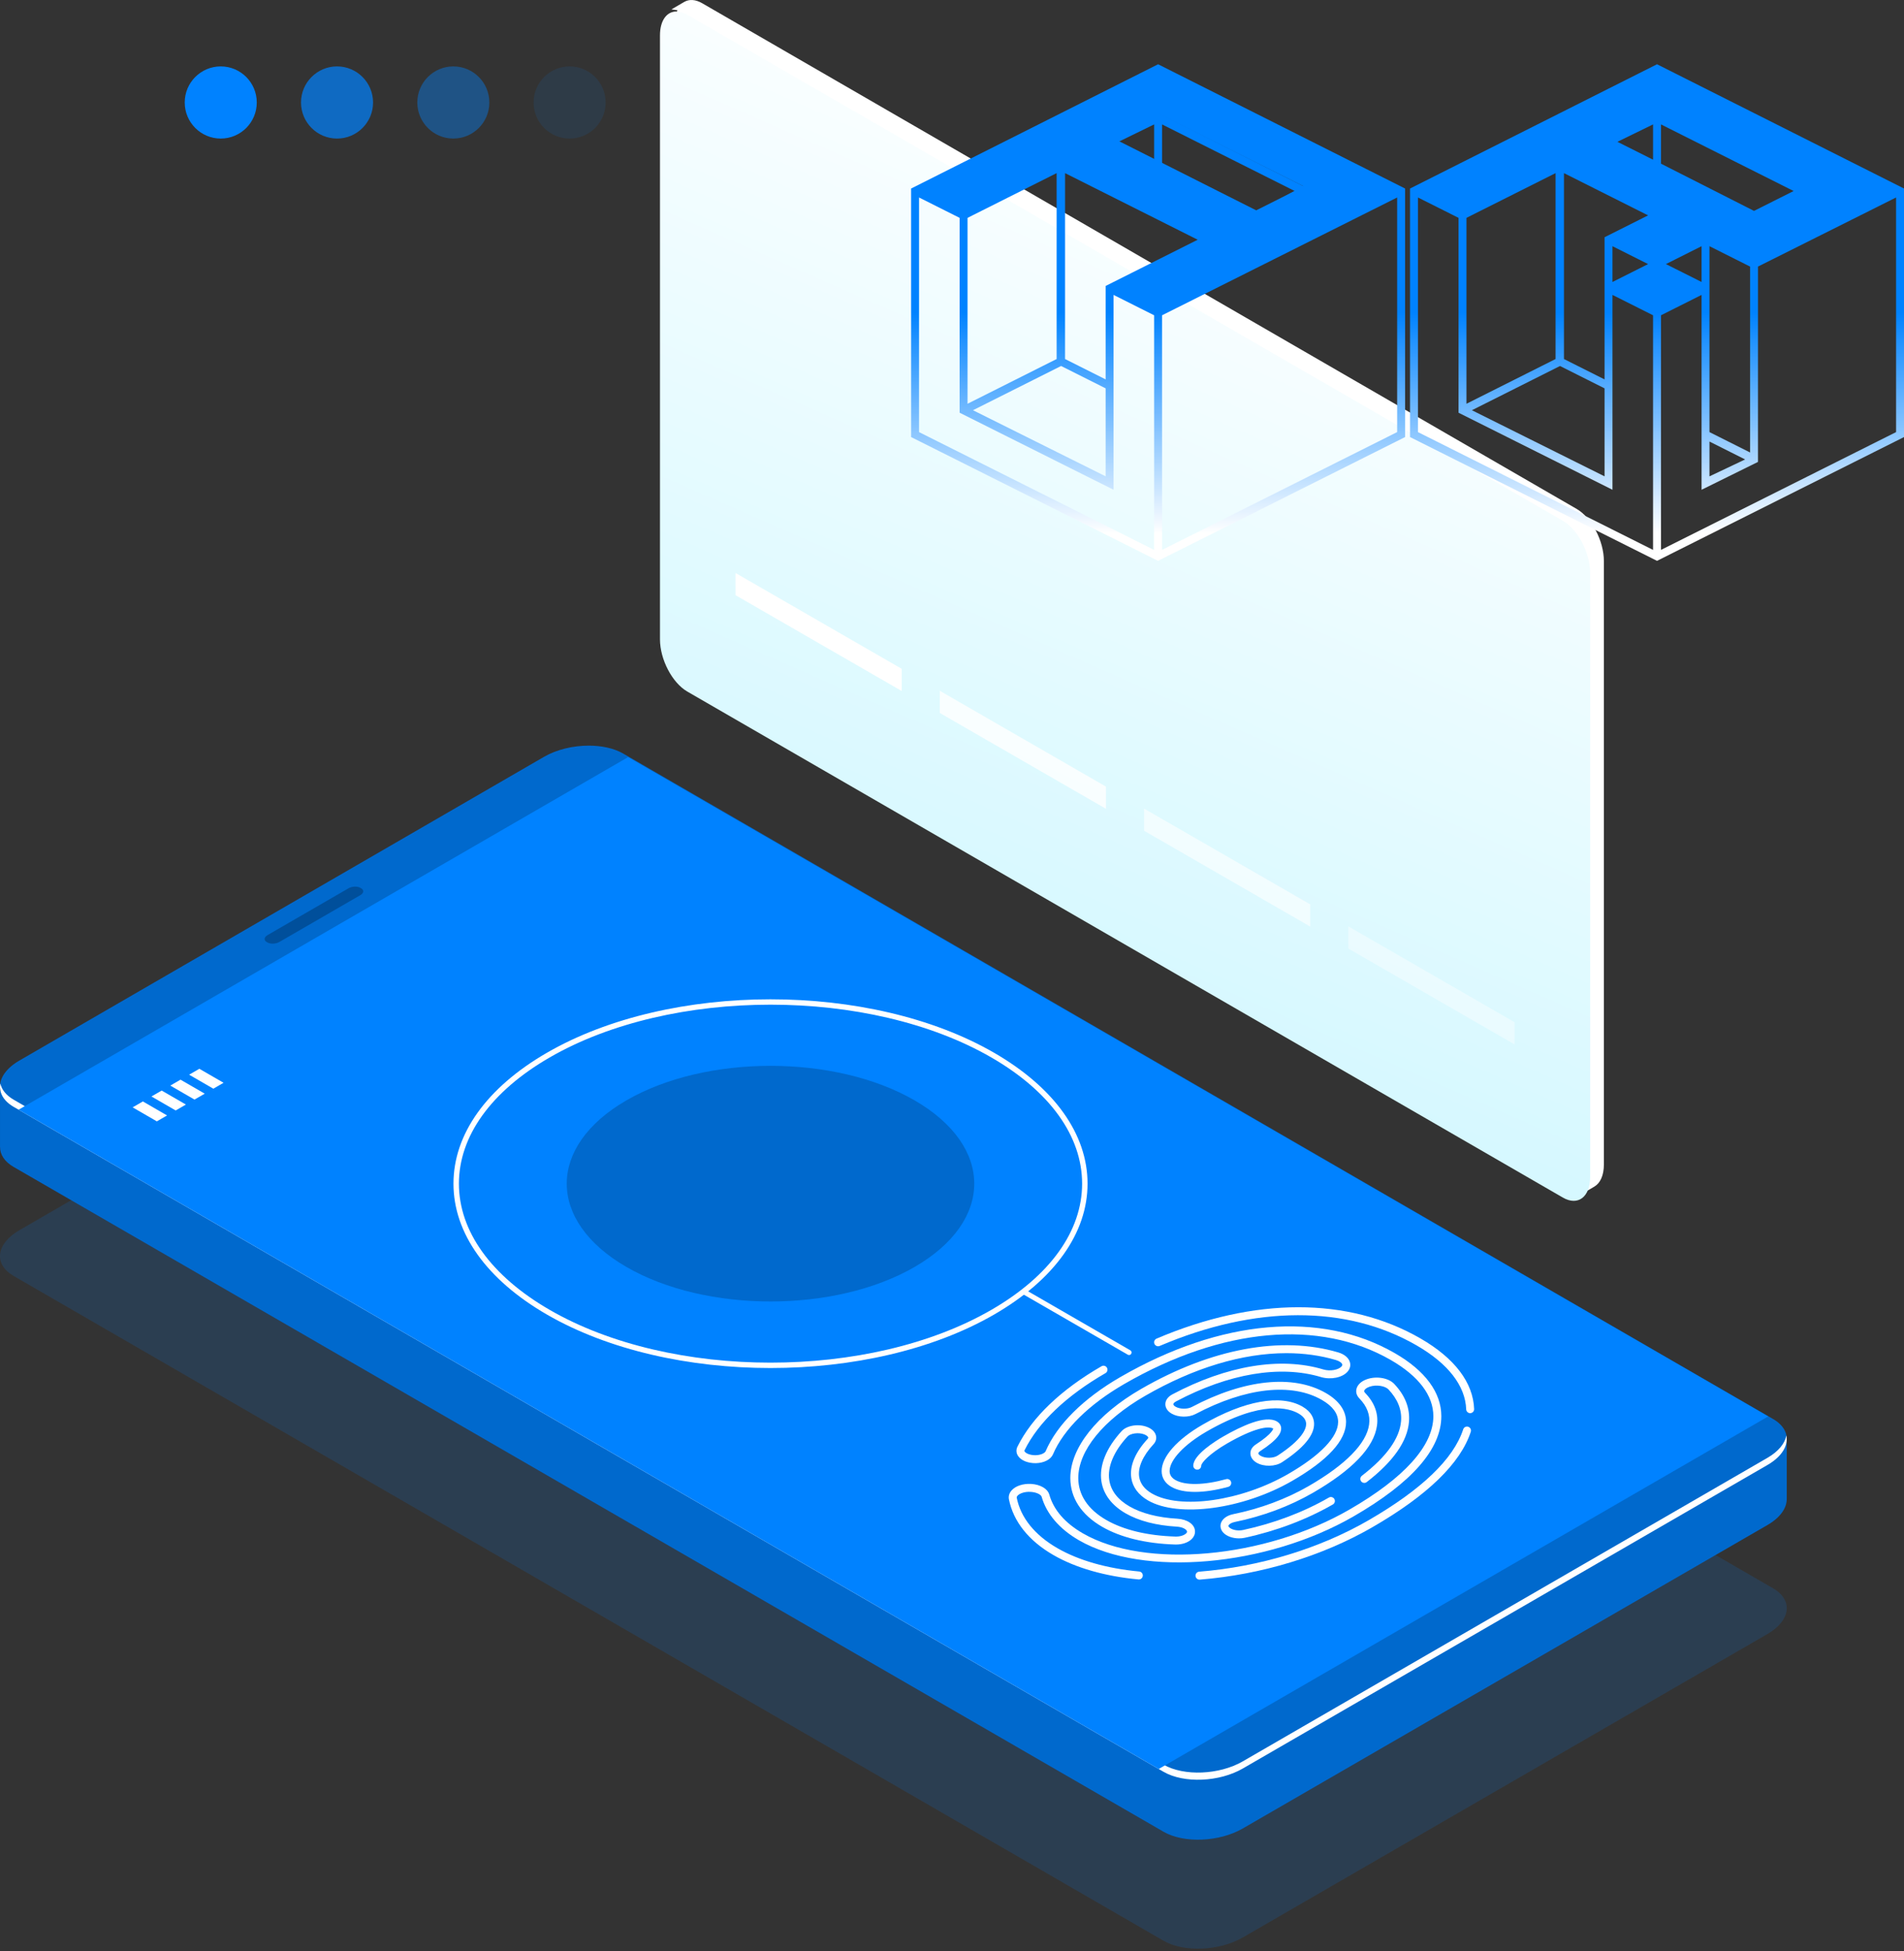 <?xml version="1.0" encoding="UTF-8"?>
<svg width="326px" height="334px" viewBox="0 0 326 334" version="1.1" xmlns="http://www.w3.org/2000/svg" xmlns:xlink="http://www.w3.org/1999/xlink">
    <rect x="0" y="0" width="326" height="334" fill="#333333" stroke="none"/>
    <!-- Generator: Sketch 61 (89581) - https://sketch.com -->
    <title>Group 31</title>
    <desc>Created with Sketch.</desc>
    <defs>
        <linearGradient x1="67.992%" y1="11.679%" x2="40.553%" y2="91.96%" id="linearGradient-1">
            <stop stop-color="#FFFFFF" offset="0%"></stop>
            <stop stop-color="#CFF7FF" offset="100%"></stop>
        </linearGradient>
        <linearGradient x1="47.969%" y1="94.745%" x2="47.969%" y2="50%" id="linearGradient-2">
            <stop stop-color="#FFFFFF" offset="0%"></stop>
            <stop stop-color="#0082FF" offset="100%"></stop>
        </linearGradient>
    </defs>
    <g id="Page-1" stroke="none" stroke-width="1" fill="none" fill-rule="evenodd">
        <g id="one-pager-1920" transform="translate(-1444, -1782)">
            <g id="Group-31" transform="translate(1444, 1782)">
                <path d="M302.607,279.705 L212.784,331.641 C208.771,333.96 202.702,334.212 199.228,332.203 L2.346,218.411 C-1.129,216.402 -0.693,212.895 3.32,210.575 L93.142,158.639 C97.155,156.321 103.225,156.069 106.698,158.077 L303.581,271.87 C307.056,273.878 306.62,277.386 302.607,279.705" id="Fill-1" fill="#0082FF" opacity="0.151"></path>
                <path d="M305.926,247.098 L287.421,243.873 L106.699,139.42 C103.224,137.412 97.155,137.664 93.143,139.982 L9.425,188.391 L0.001,186.747 L0.001,196.332 L0.009,196.333 C0.001,197.616 0.764,198.84 2.345,199.753 L199.228,313.546 C202.703,315.554 208.771,315.304 212.784,312.984 L302.607,261.048 C304.834,259.761 305.954,258.106 305.921,256.545 L305.926,256.545 L305.926,247.098 Z" id="Fill-4" fill="#0069CD"></path>
                <path d="M93.142,129.55 L3.32,181.536 C1.145,182.794 0.021,184.401 0,185.93 L0,185.93 L0,186.017 C0.017,187.278 0.79,188.479 2.346,189.38 L2.346,189.38 L199.227,303.282 C202.702,305.293 208.771,305.041 212.784,302.719 L212.784,302.719 L302.607,250.733 C306.62,248.412 307.055,244.9 303.581,242.89 L303.581,242.89 L106.7,128.987 C105.124,128.076 103.017,127.631 100.811,127.631 L100.811,127.631 C98.146,127.631 95.336,128.28 93.142,129.55" id="Fill-7" fill="#0069CD"></path>
                <path d="M302.607,249.547 L212.784,301.496 C208.771,303.815 202.702,304.067 199.228,302.058 L2.346,188.239 C1.032,187.48 0.28,186.507 0.066,185.464 C-0.21,186.952 0.527,188.414 2.346,189.466 L199.228,303.284 C202.702,305.294 208.771,305.041 212.784,302.722 L302.607,250.772 C305.103,249.33 306.213,247.426 305.86,245.711 C305.609,247.065 304.52,248.44 302.607,249.547" id="Fill-10" fill="#FFFFFF"></path>
                <polygon id="Fill-12" fill="#0082FF" points="302.743 242.452 198.39 302.799 3.184 189.95 107.537 129.602"></polygon>
                <path d="M61.693,153.225 L47.833,161.238 C47.231,161.586 46.321,161.624 45.798,161.323 L45.658,161.241 C45.136,160.94 45.202,160.414 45.804,160.066 L59.666,152.053 C60.267,151.705 61.179,151.667 61.699,151.968 L61.84,152.049 C62.361,152.35 62.296,152.877 61.693,153.225" id="Fill-14" fill="#004F9B"></path>
                <polygon id="Fill-16" fill="#FFFFFF" points="28.606 190.932 26.854 191.943 22.71 189.548 24.461 188.535"></polygon>
                <polygon id="Fill-18" fill="#FFFFFF" points="31.83 189.068 30.079 190.08 25.934 187.684 27.684 186.672"></polygon>
                <polygon id="Fill-20" fill="#FFFFFF" points="35.053 187.205 33.303 188.216 29.158 185.821 30.908 184.808"></polygon>
                <polygon id="Fill-22" fill="#FFFFFF" points="38.277 185.341 36.527 186.353 32.382 183.957 34.132 182.945"></polygon>
                <path d="M97.53,11.367 C100.936,11.367 103.697,14.132 103.697,17.543 C103.697,20.953 100.936,23.717 97.53,23.717 C94.123,23.717 91.362,20.953 91.362,17.543 C91.362,14.132 94.123,11.367 97.53,11.367" id="Fill-24" fill-opacity="0.1" fill="#0082FF"></path>
                <path d="M77.619,11.367 C81.025,11.367 83.787,14.132 83.787,17.543 C83.787,20.953 81.025,23.717 77.619,23.717 C74.212,23.717 71.451,20.953 71.451,17.543 C71.451,14.132 74.212,11.367 77.619,11.367" id="Fill-26" fill-opacity="0.4" fill="#0082FF"></path>
                <path d="M57.707,11.367 C61.114,11.367 63.875,14.132 63.875,17.543 C63.875,20.953 61.114,23.717 57.707,23.717 C54.301,23.717 51.539,20.953 51.539,17.543 C51.539,14.132 54.301,11.367 57.707,11.367" id="Fill-28" fill-opacity="0.7" fill="#0082FF"></path>
                <path d="M37.796,11.367 C41.202,11.367 43.964,14.132 43.964,17.543 C43.964,20.953 41.202,23.717 37.796,23.717 C34.39,23.717 31.628,20.953 31.628,17.543 C31.628,14.132 34.39,11.367 37.796,11.367" id="Fill-30" fill="#0082FF"></path>
                <path d="M156.593,216.869 C142.969,224.745 120.882,224.745 107.258,216.869 C93.633,208.994 93.633,196.225 107.257,188.348 C120.88,180.472 142.968,180.472 156.592,188.348 C170.216,196.225 170.216,208.995 156.593,216.869" id="Fill-32" fill="#0069CD"></path>
                <path d="M131.924,171.97 C118.228,171.97 104.531,174.985 94.104,181.012 C84.089,186.802 78.574,194.471 78.574,202.608 C78.574,210.746 84.089,218.415 94.105,224.205 C114.96,236.26 148.893,236.26 169.746,224.205 C179.763,218.415 185.277,210.746 185.277,202.609 C185.277,194.473 179.763,186.803 169.746,181.012 C159.319,174.985 145.622,171.97 131.924,171.97 M131.924,234.166 C118.061,234.166 104.195,231.114 93.639,225.012 C83.324,219.049 77.643,211.091 77.643,202.608 C77.643,194.123 83.322,186.167 93.637,180.205 C114.749,168.001 149.098,168.001 170.211,180.205 C180.525,186.17 186.207,194.125 186.207,202.609 C186.207,211.092 180.528,219.049 170.212,225.012 C159.658,231.114 145.792,234.166 131.924,234.166" id="Fill-34" fill="#FFFFFF"></path>
                <g id="Group-16" transform="translate(113, 0)">
                    <path d="M156.946,87.108 L7.234,0.558 C6.068,-0.117 5.003,-0.156 4.185,0.315 L4.186,0.309 L1.96,1.608 C1.96,1.608 2.473,1.683 2.991,1.754 C2.721,2.386 2.567,3.169 2.567,4.092 L2.567,107.377 C2.567,110.819 4.657,114.818 7.234,116.308 L156.946,202.858 C157.229,203.022 157.505,203.142 157.774,203.232 L157.774,204.404 L160.009,203.098 L159.997,203.1 C160.985,202.528 161.614,201.207 161.614,199.324 L161.614,96.039 C161.614,92.597 159.524,88.598 156.946,87.108" id="Fill-36" fill="#FFFFFF"></path>
                    <path d="M2.84217094e-14,6.063 L2.84217094e-14,109.433 C2.84217094e-14,112.877 2.093,116.878 4.674,118.371 L4.674,118.371 L154.59,204.989 C157.172,206.481 159.265,204.898 159.265,201.454 L159.265,201.454 L159.265,98.084 C159.265,94.639 157.172,90.639 154.59,89.147 L154.59,89.147 L4.674,2.528 C4.015,2.146 3.387,1.966 2.819,1.966 L2.819,1.966 C1.161,1.966 2.84217094e-14,3.499 2.84217094e-14,6.063" id="Fill-39" fill="url(#linearGradient-1)" fill-rule="nonzero"></path>
                    <polygon id="Fill-42" fill="#FFFFFF" points="41.387 118.279 12.932 101.875 12.932 98.079 41.387 114.482"></polygon>
                    <polygon id="Fill-44" fill-opacity="0.8" fill="#FFFFFF" points="76.363 138.442 47.908 122.038 47.908 118.242 76.363 134.645"></polygon>
                    <polygon id="Fill-46" fill-opacity="0.6" fill="#FFFFFF" points="111.34 158.606 82.885 142.201 82.885 138.406 111.34 154.809"></polygon>
                    <polygon id="Fill-48" fill-opacity="0.4" fill="#FFFFFF" points="146.316 178.769 117.86 162.365 117.86 158.568 146.316 174.972"></polygon>
                </g>
                <path d="M205.373,270.386 C205.022,270.386 204.724,270.115 204.696,269.76 C204.665,269.384 204.945,269.056 205.32,269.025 C215.607,268.206 225.896,265.086 234.294,260.239 C243.414,254.973 248.877,249.73 250.528,244.657 C250.645,244.302 251.027,244.104 251.388,244.221 C251.744,244.337 251.941,244.722 251.825,245.081 C250.066,250.483 244.396,255.98 234.974,261.418 C226.407,266.364 215.913,269.549 205.429,270.385 C205.409,270.385 205.393,270.386 205.373,270.386" id="Fill-78" fill="#FFFFFF"></path>
                <path d="M251.717,241.892 C251.353,241.892 251.049,241.602 251.038,241.235 C250.891,237.198 247.951,233.411 242.534,230.285 C230.558,223.37 214.939,223.406 198.553,230.388 C198.209,230.532 197.808,230.373 197.661,230.028 C197.514,229.682 197.674,229.283 198.021,229.134 C214.808,221.983 230.858,221.972 243.215,229.105 C249.06,232.478 252.234,236.656 252.398,241.186 C252.412,241.562 252.119,241.878 251.742,241.892 L251.717,241.892 Z" id="Fill-80" fill="#FFFFFF"></path>
                <path d="M194.991,270.356 C194.969,270.356 194.949,270.356 194.927,270.353 C189.203,269.819 184.165,268.375 180.357,266.176 C176.135,263.741 173.505,260.445 172.75,256.647 C172.645,256.118 172.799,255.582 173.185,255.136 C173.854,254.362 175.13,253.932 176.523,254.004 C178.112,254.09 179.371,254.825 179.657,255.828 C180.409,258.463 182.347,260.699 185.416,262.469 C196.052,268.609 216.535,266.776 231.075,258.382 C240.458,252.966 245.417,247.445 245.417,242.415 C245.417,238.875 242.906,235.553 238.157,232.811 C225.899,225.737 209.257,227.226 192.497,236.9 C186.45,240.389 182.114,244.665 180.289,248.939 C179.913,249.821 178.767,250.414 177.37,250.453 C176.001,250.472 174.809,249.994 174.293,249.191 C173.985,248.71 173.952,248.145 174.2,247.642 C176.668,242.64 181.647,237.874 188.598,233.863 C188.925,233.674 189.342,233.785 189.529,234.112 C189.718,234.437 189.607,234.853 189.28,235.041 C182.562,238.919 177.771,243.485 175.421,248.244 C175.387,248.312 175.382,248.364 175.441,248.456 C175.651,248.782 176.371,249.104 177.333,249.091 C178.317,249.064 178.921,248.672 179.035,248.404 C180.977,243.861 185.515,239.356 191.817,235.719 C209.008,225.795 226.147,224.306 238.837,231.633 C244.034,234.632 246.781,238.361 246.781,242.415 C246.781,248.037 241.727,253.806 231.756,259.562 C216.839,268.172 195.746,270.005 184.735,263.649 C181.397,261.723 179.19,259.147 178.347,256.202 C178.245,255.843 177.49,255.421 176.449,255.365 C175.356,255.304 174.527,255.668 174.216,256.028 C174.054,256.214 174.077,256.336 174.086,256.381 C174.763,259.784 177.166,262.762 181.038,264.996 C184.678,267.097 189.524,268.48 195.054,268.996 C195.428,269.032 195.703,269.363 195.668,269.738 C195.636,270.091 195.339,270.356 194.991,270.356" id="Fill-82" fill="#FFFFFF"></path>
                <path d="M212.148,263.326 C211.056,263.326 210.003,262.955 209.43,262.323 C209.006,261.851 208.867,261.265 209.048,260.713 C209.293,259.972 210.077,259.401 211.149,259.182 C215.775,258.244 220.254,256.575 224.099,254.355 C230.395,250.719 233.962,247.087 234.414,243.852 C234.638,242.244 234.077,240.735 232.748,239.367 C232.293,238.899 232.117,238.324 232.251,237.753 C232.42,237.032 233.065,236.426 234.021,236.087 C235.676,235.503 237.739,235.853 238.716,236.887 C240.577,238.851 241.428,241.023 241.246,243.339 C240.984,246.705 238.549,250.185 234.009,253.687 C233.714,253.918 233.284,253.862 233.054,253.565 C232.824,253.266 232.879,252.839 233.178,252.609 C237.399,249.353 239.658,246.197 239.888,243.234 C240.038,241.317 239.311,239.496 237.726,237.823 C237.19,237.257 235.687,236.944 234.476,237.373 C233.883,237.582 233.62,237.875 233.576,238.063 C233.567,238.104 233.539,238.226 233.727,238.418 C235.361,240.104 236.048,241.995 235.763,244.039 C235.244,247.759 231.549,251.626 224.779,255.534 C220.809,257.827 216.189,259.549 211.42,260.517 C210.777,260.648 210.411,260.931 210.343,261.14 C210.331,261.175 210.304,261.256 210.442,261.409 C210.805,261.811 211.827,262.112 212.844,261.891 C218.124,260.757 223.202,258.836 227.533,256.336 C227.858,256.148 228.274,256.26 228.464,256.586 C228.65,256.912 228.54,257.328 228.215,257.517 C223.763,260.086 218.548,262.058 213.131,263.222 C212.808,263.292 212.476,263.326 212.148,263.326" id="Fill-84" fill="#FFFFFF"></path>
                <path d="M220.26,231.623 C212.744,231.623 204.409,234.113 196.04,238.943 C188.89,243.07 184.621,248.324 184.621,252.997 C184.621,255.883 186.274,258.364 189.402,260.169 C192.37,261.883 196.464,262.867 201.24,263.014 C202.134,263.047 202.808,262.755 203.1,262.46 C203.168,262.39 203.25,262.283 203.245,262.18 C203.229,261.831 202.549,261.377 201.477,261.318 C197.983,261.116 194.955,260.329 192.72,259.039 C190.349,257.671 188.917,255.774 188.581,253.558 C188.173,250.878 189.41,247.822 192.06,244.951 C192.967,243.971 194.998,243.664 196.496,244.29 C197.285,244.616 197.793,245.14 197.931,245.769 C198.043,246.281 197.889,246.795 197.5,247.218 C195.672,249.195 194.802,251.176 195.047,252.795 C195.223,253.953 195.958,254.912 197.234,255.649 C202.068,258.439 212.53,256.942 220.556,252.309 C226.073,249.124 229.109,245.958 229.109,243.39 C229.109,241.958 228.178,240.694 226.34,239.633 C221.151,236.639 213.269,237.511 204.715,242.033 C203.522,242.662 201.755,242.637 200.603,241.971 C199.911,241.571 199.519,240.974 199.531,240.335 C199.544,239.677 199.976,239.074 200.718,238.68 C210.061,233.727 219.241,232.208 226.57,234.408 C227.823,234.784 229.221,234.441 229.695,233.9 C229.864,233.706 229.829,233.584 229.816,233.54 C229.749,233.308 229.391,232.992 228.744,232.801 C226.077,232.013 223.232,231.623 220.26,231.623 L220.26,231.623 Z M201.359,264.378 C201.306,264.378 201.252,264.378 201.198,264.377 C196.198,264.221 191.883,263.174 188.72,261.349 C185.147,259.287 183.259,256.399 183.259,252.997 C183.259,247.832 187.781,242.137 195.358,237.764 C207.362,230.835 219.355,228.607 229.129,231.493 C230.179,231.803 230.907,232.41 231.124,233.158 C231.29,233.727 231.148,234.307 230.721,234.796 C229.838,235.809 227.845,236.211 226.18,235.714 C219.198,233.618 210.381,235.099 201.356,239.884 C201.017,240.063 200.896,240.252 200.893,240.36 C200.892,240.483 201.045,240.653 201.285,240.792 C202.026,241.222 203.307,241.236 204.078,240.828 C213.054,236.084 221.416,235.22 227.02,238.453 C229.278,239.757 230.471,241.463 230.471,243.39 C230.471,246.553 227.365,249.951 221.236,253.489 C212.836,258.338 201.763,259.838 196.552,256.828 C194.924,255.887 193.939,254.565 193.7,253.001 C193.387,250.933 194.355,248.615 196.498,246.293 C196.622,246.159 196.605,246.085 196.6,246.06 C196.569,245.922 196.365,245.709 195.975,245.547 C194.93,245.117 193.527,245.373 193.061,245.875 C190.698,248.435 189.583,251.09 189.928,253.353 C190.205,255.173 191.373,256.689 193.401,257.861 C195.453,259.044 198.272,259.768 201.555,259.957 C203.294,260.055 204.549,260.921 204.603,262.064 C204.629,262.585 204.444,263.035 204.071,263.415 C203.473,264.024 202.468,264.378 201.359,264.378 L201.359,264.378 Z" id="Fill-86" fill="#FFFFFF"></path>
                <path d="M204.596,255.372 C202.941,255.372 201.559,255.085 200.564,254.512 C199.473,253.882 198.896,252.943 198.896,251.798 C198.897,249.362 201.52,246.394 205.916,243.857 C213.046,239.739 219.275,238.615 223.007,240.769 C224.611,241.695 224.975,242.856 224.996,243.666 C225.05,245.653 223.199,247.886 219.493,250.299 C218.338,251.052 216.397,251.089 215.163,250.377 C214.498,249.992 214.108,249.421 214.093,248.808 C214.076,248.204 214.408,247.65 215.023,247.25 C217.998,245.32 217.996,244.523 217.996,244.523 C217.165,244.043 214.659,244.451 210.121,247.072 C206.972,248.891 205.671,250.447 205.673,250.877 C205.677,251.253 205.374,251.561 204.998,251.563 L204.993,251.563 C204.619,251.563 204.313,251.261 204.311,250.887 C204.299,249.007 208.233,246.589 209.439,245.893 C212.555,244.095 216.675,242.181 218.615,243.304 C219.081,243.573 219.344,243.991 219.357,244.483 C219.374,245.149 219.021,246.28 215.765,248.393 C215.572,248.52 215.451,248.664 215.454,248.771 C215.456,248.865 215.56,249.032 215.845,249.196 C216.635,249.651 218.019,249.633 218.75,249.159 C223.053,246.355 223.657,244.537 223.635,243.702 C223.616,243.03 223.176,242.439 222.327,241.95 C220.767,241.049 216.108,239.547 206.596,245.036 C202.746,247.259 200.258,249.913 200.258,251.798 C200.258,252.447 200.581,252.949 201.245,253.332 C202.9,254.288 206.153,254.234 209.944,253.188 C210.305,253.087 210.682,253.301 210.782,253.665 C210.883,254.027 210.67,254.403 210.306,254.501 C208.202,255.081 206.26,255.372 204.596,255.372" id="Fill-88" fill="#FFFFFF"></path>
                <path d="M193.314,231.943 C193.239,231.943 193.165,231.923 193.098,231.884 L175.15,221.526 C174.944,221.407 174.873,221.142 174.994,220.935 C175.111,220.728 175.376,220.658 175.583,220.777 L193.531,231.135 C193.737,231.254 193.808,231.519 193.687,231.726 C193.608,231.865 193.463,231.943 193.314,231.943" id="Fill-90" fill="#FFFFFF"></path>
                <g id="Group-23" transform="translate(156, 11)">
                    <path d="M42.288,85 L84.576,63.814 L84.576,21.271 L42.288,0 L0,21.271 L0,63.814 L42.288,85 Z M42.288,41.777 L35.508,38.373 L52.119,30.035 L25.678,16.677 L8.983,25.1 L2.203,21.697 L42.288,1.532 L82.288,21.697 L42.288,41.777 Z M58.898,26.632 L68.814,21.697 L42.288,8.338 L32.373,13.273 L58.898,26.632 Z M41.61,16.336 L35.508,13.273 L41.61,10.295 L41.61,16.336 Z M58.898,25.1 L42.966,17.017 L42.966,10.295 L65.678,21.697 L58.898,25.1 Z M33.305,53.944 L26.356,50.455 L26.356,18.634 L49.068,30.035 L33.305,37.948 L33.305,53.944 Z M9.661,58.113 L9.661,26.291 L24.915,18.634 L24.915,50.455 L9.661,58.113 Z M41.61,83.128 L1.356,62.963 L1.356,22.803 L8.305,26.291 L8.305,59.645 L34.661,72.833 L34.661,39.479 L41.61,42.968 L41.61,83.128 Z M42.966,83.128 L42.966,42.968 L83.22,22.803 L83.22,62.963 L42.966,83.128 Z M33.305,70.536 L10.593,59.219 L25.678,51.647 L33.305,55.475 L33.305,70.536 Z M127.712,85 L170,63.814 L170,21.271 L127.712,0 L85.424,21.271 L85.424,63.814 L127.712,85 Z M144.322,33.438 L136.017,29.269 L127.712,33.438 L120.932,30.035 L129.237,25.866 L111.102,16.677 L94.407,25.1 L87.627,21.697 L127.712,1.532 L167.712,21.697 L144.322,33.438 Z M144.322,26.632 L154.237,21.697 L127.712,8.338 L117.797,13.273 L144.322,26.632 Z M127.034,16.336 L120.932,13.273 L127.034,10.295 L127.034,16.336 Z M144.322,25.1 L128.39,17.017 L128.39,10.295 L151.102,21.697 L144.322,25.1 Z M118.729,53.944 L111.78,50.455 L111.78,18.634 L126.186,25.866 L118.729,29.61 L118.729,53.944 Z M95.085,58.113 L95.085,26.291 L110.339,18.634 L110.339,50.455 L95.085,58.113 Z M127.034,83.128 L86.78,62.963 L86.78,22.803 L93.729,26.291 L93.729,59.645 L120.085,72.833 L120.085,39.479 L127.034,42.968 L127.034,83.128 Z M128.39,83.128 L128.39,42.968 L135.339,39.479 L135.339,72.833 L145,68.068 L145,34.63 L168.644,22.803 L168.644,62.963 L128.39,83.128 Z M143.644,66.451 L136.695,62.963 L136.695,31.141 L143.644,34.63 L143.644,66.451 Z M135.339,37.267 L129.237,34.204 L135.339,31.141 L135.339,37.267 Z M120.085,37.267 L120.085,31.141 L126.186,34.204 L120.085,37.267 Z M127.712,41.777 L120.932,38.373 L127.712,34.97 L134.492,38.373 L127.712,41.777 Z M118.729,70.536 L96.017,59.219 L111.102,51.647 L118.729,55.475 L118.729,70.536 Z M136.695,70.536 L136.695,64.58 L142.797,67.643 L136.695,70.536 Z" id="AR" fill="url(#linearGradient-2)" fill-rule="nonzero"></path>
                    <path d="M42.288,0.344 L83.868,21.654 L42.039,42.085 L34.226,38.311 L50.593,29.833 L25.728,17.732 L8.846,25.801 L0.878,21.793 L42.288,0.344 Z M42.5,8.541 L34.429,12.576 L59.317,25.121 L67.158,20.864 L42.5,8.541 Z" id="Combined-Shape" fill="#0082FF"></path>
                    <path d="M127.806,0.541 L169.067,21.567 L144.493,33.962 L136.017,29.968 L128.39,33.962 L135.339,38.373 L127.806,42.139 L120.085,38.373 L127.034,33.962 L120.085,30.222 L127.417,25.756 L112.108,17.485 L94.683,25.756 L85.977,21.901 L127.806,0.541 Z M127.712,8.838 L120.251,13.316 L144.502,25.638 L152.261,21.857 L127.712,8.838 Z" id="Combined-Shape" fill="#0082FF"></path>
                </g>
            </g>
        </g>
    </g>
</svg>